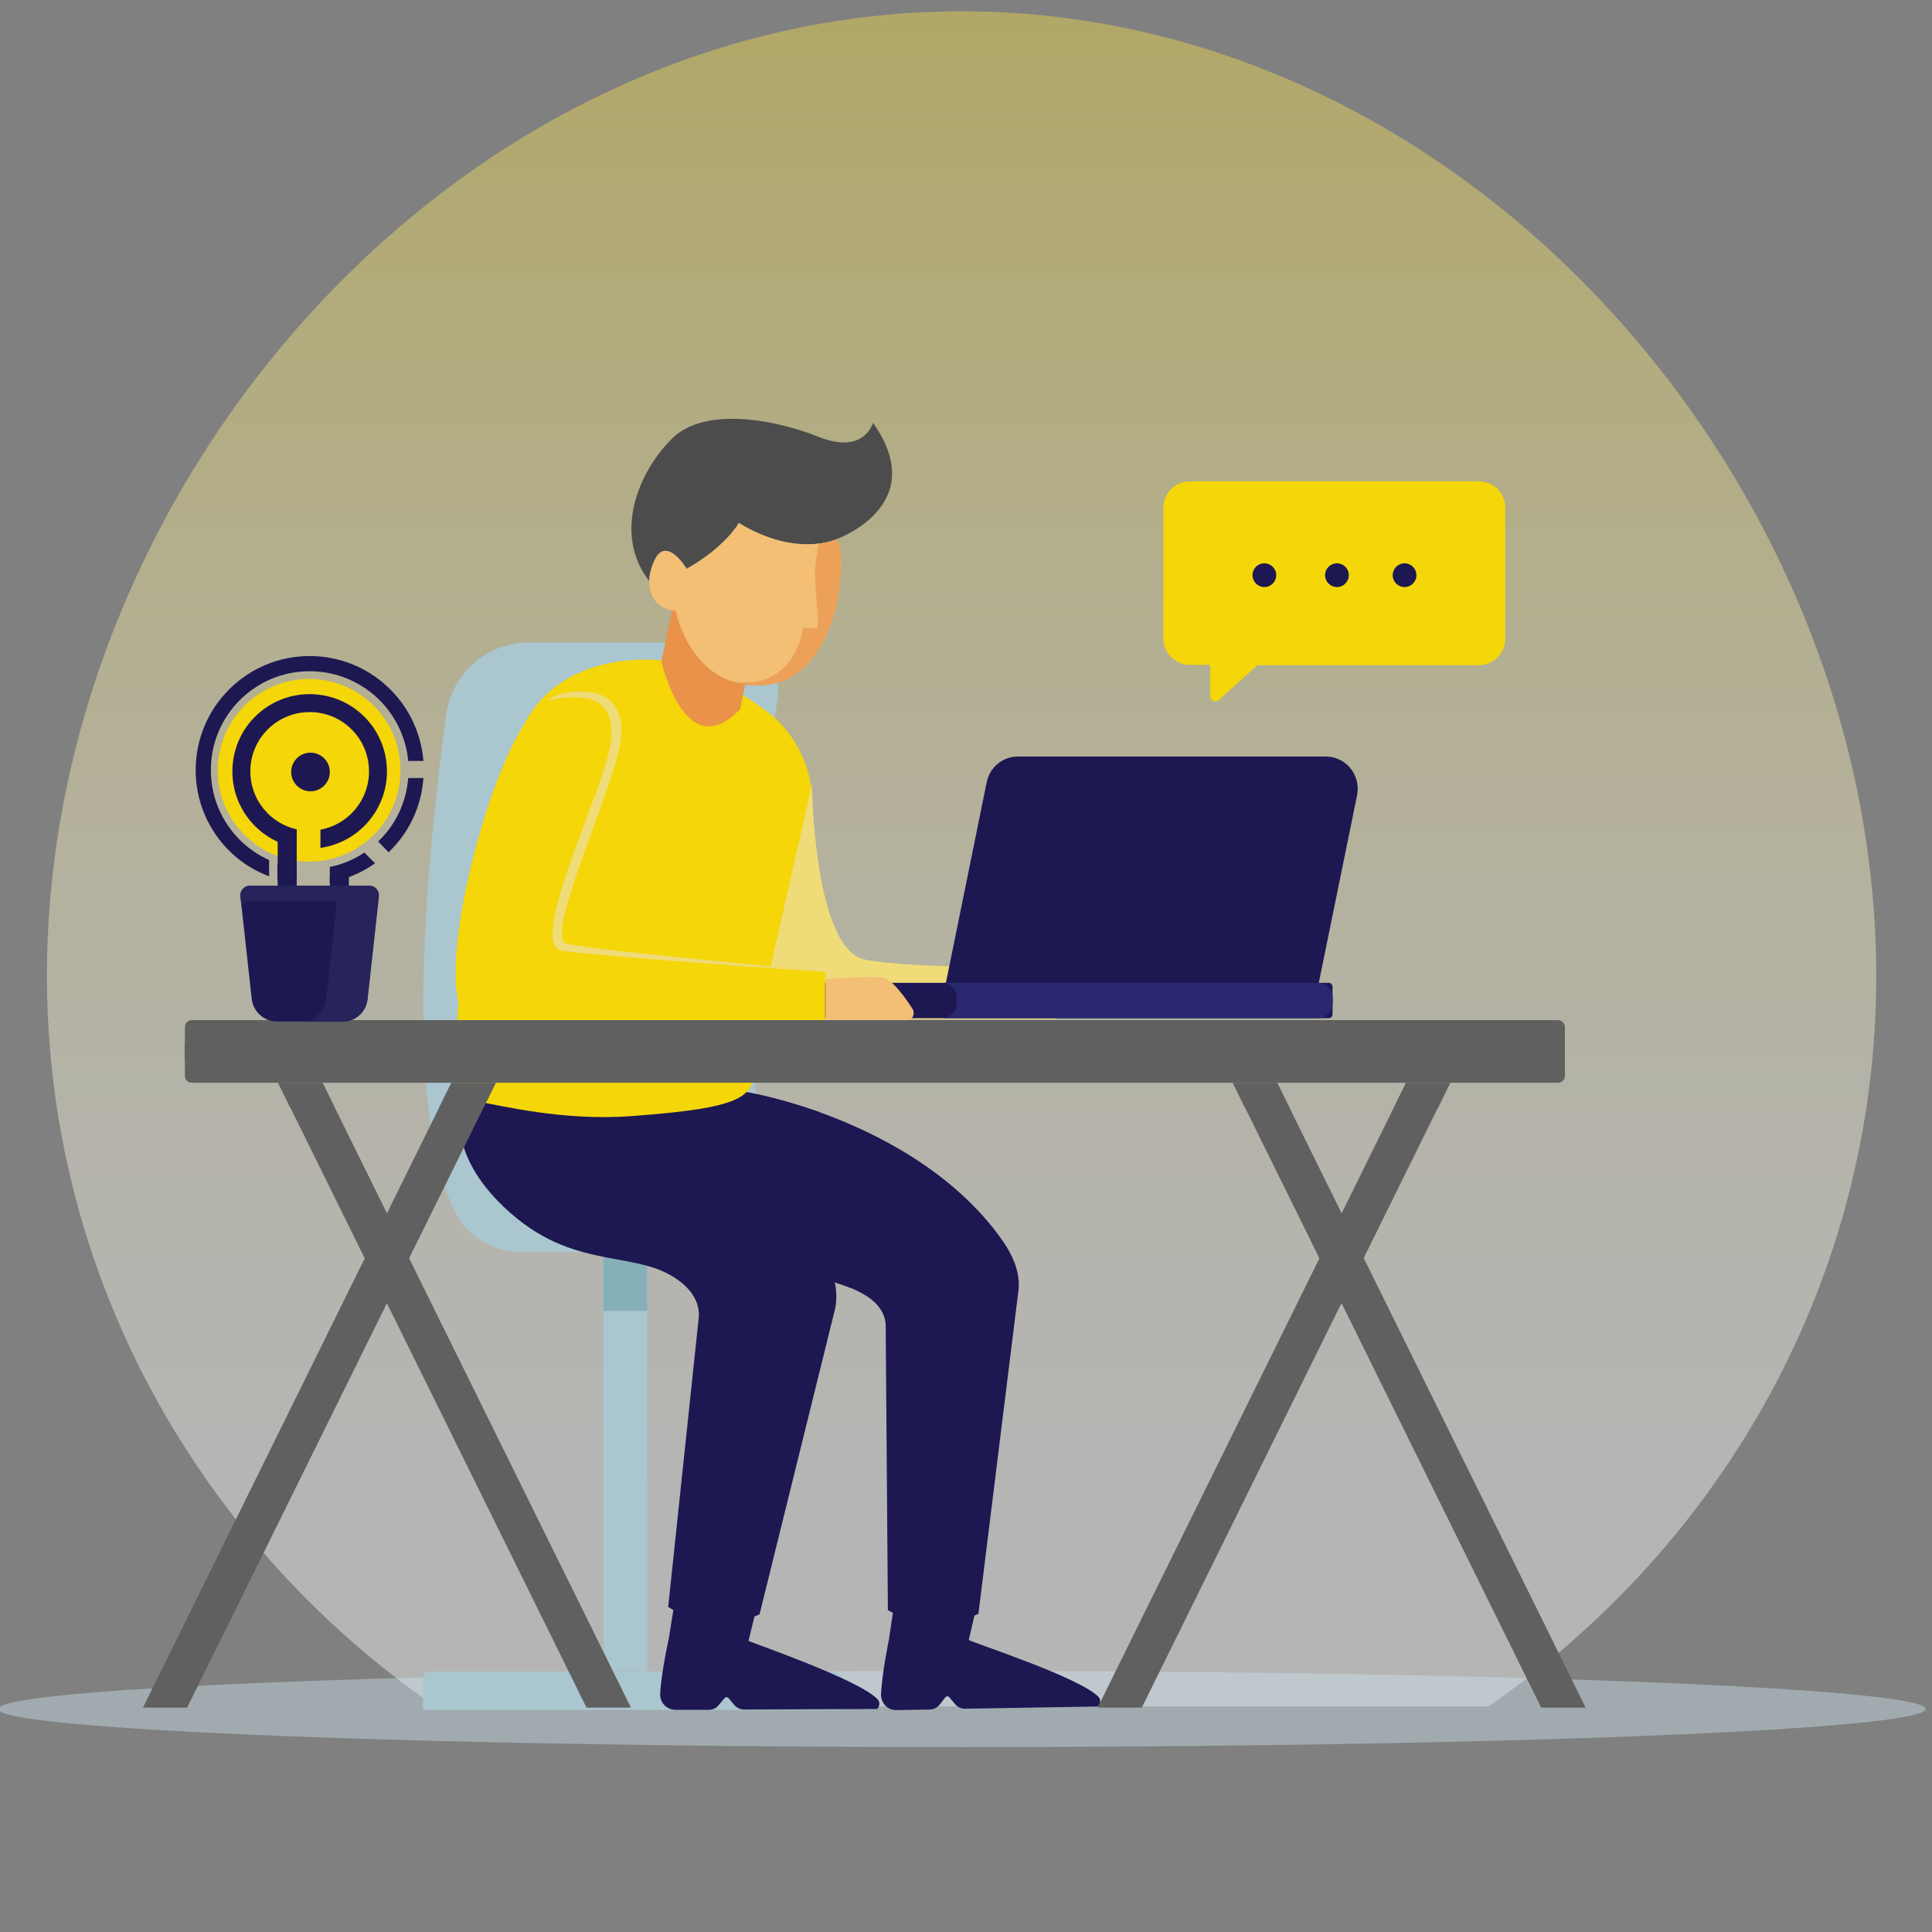 <?xml version="1.0" encoding="utf-8"?>
<!-- Generator: Adobe Illustrator 22.1.0, SVG Export Plug-In . SVG Version: 6.00 Build 0)  -->
<svg version="1.1" id="Layer_1" xmlns="http://www.w3.org/2000/svg" xmlns:xlink="http://www.w3.org/1999/xlink" x="0px" y="0px"
	 viewBox="0 0 700 700" style="enable-background:new 0 0 700 700;" xml:space="preserve">
<rect x="0" y="0" width="700" height="700" fill="#808080" stroke="none"/>
<style type="text/css">
	.st0{opacity:0.42;fill:url(#SVGID_1_);}
	.st1{opacity:0.43;fill:#CEE5ED;}
	.st2{fill:#AAC6CE;}
	.st3{fill:#85B0BA;}
	.st4{fill:#1D1852;}
	.st5{fill:#F5D609;}
	.st6{fill:#EFDB78;}
	.st7{fill:#EA9249;}
	.st8{fill:#4C4C4C;}
	.st9{fill:#F2BF75;}
	.st10{fill:#292870;}
	.st11{opacity:0.67;fill:#EA9249;}
	.st12{fill:#606060;}
	.st13{fill:#1D1851;}
	.st14{fill:#26245B;}
</style>
<g>
	<linearGradient id="SVGID_1_" gradientUnits="userSpaceOnUse" x1="348.485" y1="571.207" x2="348.485" y2="-110.938">
		<stop  offset="0" style="stop-color:#FFFFFF"/>
		<stop  offset="9.162324e-02" style="stop-color:#FFFEF8"/>
		<stop  offset="0.222" style="stop-color:#FEFBE6"/>
		<stop  offset="0.376" style="stop-color:#FCF5C7"/>
		<stop  offset="0.548" style="stop-color:#FAEE9C"/>
		<stop  offset="0.735" style="stop-color:#F7E465"/>
		<stop  offset="0.932" style="stop-color:#F4D823"/>
		<stop  offset="1" style="stop-color:#F3D40A"/>
	</linearGradient>
	<path class="st0" d="M157.7,618.3h381.5c85-58.6,140.6-155.3,140.6-264.7c0-178.8-148.4-349.5-331.4-349.5
		c-183,0-331.4,170.7-331.4,349.5C17.1,463,72.7,559.6,157.7,618.3z"/>
	<ellipse class="st1" cx="348.5" cy="619.2" rx="349.2" ry="13.8"/>
	<g>
		<rect x="218.6" y="453.6" class="st2" width="15.9" height="151.9"/>
		<rect x="218.6" y="453.6" class="st3" width="15.9" height="21.4"/>
		<path class="st2" d="M302.5,605.6H155.6c-1.3,0-2.3,1.1-2.3,2.3v11.6h151.6v-11.6C304.9,606.6,303.8,605.6,302.5,605.6z"/>
		<path class="st2" d="M188.9,453.7H299c-40.1-14.4-24.6-149.9-17.2-201.3c1.5-10.4-6.5-19.6-17-19.6l-73.3,0
			c-15,0-27.7,11.1-29.8,25.9c-6.4,46.7-16.6,143.5,3.5,181C169.9,448.4,179.1,453.7,188.9,453.7z"/>
	</g>
	<g>
		<g>
			<polygon class="st4" points="323.7,583.1 322.1,593.8 330.3,604.3 351,594.2 353.3,584.3 327.5,580.4 			"/>
			<path class="st4" d="M340.4,617.7l2.1-2.7c0.4-0.5,1.1-0.5,1.5,0l2.1,2.5c0.9,1,2.1,1.6,3.5,1.6l48.2-0.8
				c0.9-0.9,1.2-2.6,0.1-3.6c-7.1-7.1-45.1-19.4-46.9-20.5c-1.9-1-13.5,8-28.9-0.3c0,0-2.5,12.1-2.9,19.9c-0.1,3.2,2.4,5.9,5.6,5.8
				l12.2-0.2C338.4,619.3,339.6,618.7,340.4,617.7z"/>
			<path class="st4" d="M235.3,401.6c0,0-20,22.1,16.6,46.1c25.7,16.9,45.9,11.7,62.1,21.9c3.8,2.4,6.7,6,6.9,10.4l0.8,103.4l1.9,1
				c9.7,4.8,21.1,4.9,30.9,0.3l0,0l14.6-117.9c0.5-8.1-3.9-15-8.9-21.4c-28-35.6-77.6-47.7-90.1-49.8
				C253.8,393,235.3,401.6,235.3,401.6z"/>
		</g>
		<g>
			<polygon class="st4" points="244,583.1 242.3,593.8 250.4,604.4 271.2,594.5 273.6,584.7 247.9,580.5 			"/>
			<path class="st4" d="M260.3,617.9l2.2-2.6c0.4-0.5,1.1-0.5,1.5,0l2.1,2.5c0.9,1,2.1,1.6,3.5,1.6l48.2-0.2
				c0.9-0.9,1.2-2.5,0.1-3.6c-7-7.2-44.8-20.1-46.7-21.1c-1.9-1.1-13.6,7.8-28.9-0.7c0,0-2.7,12-3.1,19.8c-0.2,3.2,2.3,5.9,5.5,5.9
				l12.2,0C258.2,619.5,259.5,618.9,260.3,617.9z"/>
			<path class="st4" d="M174.5,382.3c0,0-24.2,27,10.8,57.5c24.6,21.4,46.6,12.3,62.1,25.3c3.6,3.1,6.1,7.2,5.8,12l-11.1,105.1
				l0.8,0.5c9.7,6.3,21.9,7.1,32.3,2.2l0,0l27.4-110.8c1.7-8.5-1.9-16.3-6.3-23.8c-24.3-41.5-62.5-66.2-75.4-70.1
				C204.2,375.1,174.5,382.3,174.5,382.3z"/>
		</g>
		<path class="st4" d="M308.2,466.7c-1.8-0.8-3.7-1.4-5.6-2c-1-4.9-3.4-9.7-6.2-14.3c-12-20.5-27.5-37-41.6-48.8
			c8.8-1.5,13.3-3.4,15.7-5.8c4.8,0.8,14.5,3,26.3,7.1C308.7,422.8,308.6,455.1,308.2,466.7z"/>
	</g>
	<path class="st5" d="M239.7,239.3c0,0-35-4.7-49.5,22.6c-14.5,27.2-36.2,134-17.2,137.2c8.4,1.4,30.8,7.1,55.6,5.3
		c34.1-2.5,41.5-5.6,44-12.1l21.7-99.5c0.5-13.7-5.6-26.9-16.5-35.1C260.4,244.5,239.7,239.3,239.7,239.3z"/>
	<path class="st6" d="M294.2,284.1c0,0,0.5,59.9,19.3,63.6c18.8,3.6,69,2.5,69,2.5v19.1H274.9L294.2,284.1z"/>
	<path class="st7" d="M268.2,256.9l4.2-21.2l-27.5-20.9l-5.3,25C239.7,239.7,248.3,277.9,268.2,256.9z"/>
	<path class="st8" d="M303.2,195.3c0,0-14.4,7-35.5-5.8c0,0-4.9,8.8-19,16.6c0,0-7.3-12.3-11.6-3.1c-1.3,2.8-1.9,5.3-1.9,7.5
		c-13.2-17.1-3.9-39.6,8.4-51.7c11.7-11.5,37-6.9,52.8-0.6c16.8,6.8,19.9-5,19.9-5C337.5,183.1,303.2,195.3,303.2,195.3z"/>
	<path class="st9" d="M248.8,206.1c0,0-7.3-12.3-11.6-3.1c-5.1,11.2,0.7,18.2,7.6,18.2c0,0,5.5,29.1,32.2,27
		c26.7-2.1,30.6-45,26.2-52.9c0,0-14.4,7-35.5-5.8C267.8,189.4,262.9,198.2,248.8,206.1z"/>
	<path class="st4" d="M480.3,274.1H368.8c-5.5,0-10.2,3.9-11.3,9.3l-14.8,72.8h135.1l13.9-68.1C493.1,280.8,487.7,274.1,480.3,274.1
		z"/>
	<path class="st4" d="M481.4,356.1H288.9c-0.8,0-1.4,0.6-1.4,1.4v10c0,0.8,0.6,1.4,1.4,1.4h192.5c0.8,0,1.4-0.6,1.4-1.4v-10
		C482.8,356.7,482.2,356.1,481.4,356.1z"/>
	<path class="st10" d="M477.3,356.1H341.2c3,0,5.5,2.5,5.5,5.5v1.8c0,3-2.5,5.5-5.5,5.5h136.2c3,0,5.5-2.5,5.5-5.5v-1.8
		C482.8,358.6,480.4,356.1,477.3,356.1z"/>
	<path class="st5" d="M299,352.2c-21.7-2.5-82.6-8.7-93.1-9.8c-13.2-1.4,15.4-54.5,18.6-72.6c3.2-18.2-10.7-18.8-10.7-18.8
		c-7.8-1-16.3,0-23.6,11c-14.9,22.5-31.4,88.3-22.7,104.6c1,1.9,3,3.1,5.2,3.1H299V352.2z"/>
	<path class="st6" d="M299,352.2c0,0-78.4-5.4-95.3-7.7c-13.1-1.8,14.2-56.2,17.4-74.3c3.2-18.2-10.9-17.4-10.9-17.4
		c-3.5-0.4-8.6,0.1-12.2,1.1c5.2-3.4,10.7-3.7,16-3.1c0,0,13.8,0.7,10.7,18.8c-3.2,18.2-27.7,70.1-19.4,72.2
		C215.3,344.4,277.3,349.7,299,352.2z"/>
	<path class="st9" d="M299,369.8h29.3c2.2,0,3.5-2.4,2.3-4.3c-2.7-4.2-7.1-10.2-10.2-11.2c-1.9-0.6-16.1-0.1-21.3,0.5V369.8z"/>
	<path class="st11" d="M303.2,195.3c0,0-2.4,1.1-6.6,1.7c-0.4,2-1,5.8-1.3,9.4c-0.5,5.1,2.1,21.1,0.5,21.2c-1.6,0.1-4.9-0.1-4.9-0.1
		s-2.5,23-25.5,19.4c-0.2,0-0.4-0.1-0.6-0.1c3.5,1.3,7.5,1.9,12.2,1.5C303.7,246.1,307.6,203.2,303.2,195.3z"/>
	<g>
		<g>
			<path class="st12" d="M564.5,369.6h-495c-1.4,0-2.5,1.1-2.5,2.5v17.7c0,1.4,1.1,2.5,2.5,2.5h495c1.4,0,2.5-1.1,2.5-2.5v-17.7
				C567,370.7,565.8,369.6,564.5,369.6z"/>
			<path class="st12" d="M557.2,369.6H76.7c-5.4,0-9.8,4.4-9.8,9.8v3.2c0,1,0.2,2,0.5,3c1.3-3.9,4.9-6.8,9.3-6.8h480.5
				c4.4,0,8,2.9,9.3,6.8c0.3-0.9,0.5-1.9,0.5-3v-3.2C567,374,562.6,369.6,557.2,369.6z"/>
		</g>
		<g>
			<g>
				<g>
					<polygon class="st12" points="228.6,618.7 212.5,618.7 100.8,392.4 116.9,392.4 					"/>
				</g>
			</g>
			<g>
				<g>
					<polygon class="st12" points="51.8,618.7 67.8,618.7 179.6,392.4 163.5,392.4 					"/>
				</g>
			</g>
			<g>
				<g>
					<polygon class="st12" points="574.5,618.7 558.4,618.7 446.7,392.4 462.8,392.4 					"/>
				</g>
			</g>
			<g>
				<g>
					<polygon class="st12" points="397.7,618.7 413.7,618.7 525.4,392.4 509.4,392.4 					"/>
				</g>
			</g>
			<g>
				<g>
					<polygon class="st12" points="121.3,401.4 116.9,392.4 100.8,392.4 105.2,401.4 					"/>
				</g>
			</g>
			<g>
				<g>
					<polygon class="st12" points="175.1,401.4 179.6,392.4 163.5,392.4 159.1,401.4 					"/>
				</g>
			</g>
			<g>
				<g>
					<polygon class="st12" points="467.2,401.4 462.8,392.4 446.7,392.4 451.1,401.4 					"/>
				</g>
			</g>
			<g>
				<g>
					<polygon class="st12" points="521,401.4 525.4,392.4 509.4,392.4 505,401.4 					"/>
				</g>
			</g>
		</g>
	</g>
	<g>
		<circle class="st5" cx="112" cy="279.1" r="33.1"/>
		<g>
			<g>
				<path class="st13" d="M84.2,279.5c0-15.5,12.5-28,28-28c15.5,0,28,12.5,28,28c0,14.1-10.5,25.8-24.1,27.7v-6.6
					c10-1.8,17.6-10.6,17.6-21.1c0-11.9-9.6-21.5-21.5-21.5c-11.9,0-21.5,9.6-21.5,21.5c0,10.3,7.2,18.8,16.8,21v6.6
					C94.3,304.9,84.2,293.4,84.2,279.5z"/>
				
					<rect x="100.5" y="300.5" transform="matrix(-1 -1.224647e-16 1.224647e-16 -1 208.008 634.848)" class="st13" width="6.9" height="33.9"/>
				
					<rect x="110" y="318.1" transform="matrix(-1.836970e-16 1 -1 -1.836970e-16 444.587 217.618)" class="st13" width="6.9" height="25.9"/>
				<rect x="119.5" y="317.6" class="st13" width="6.9" height="6.9"/>
				<path class="st13" d="M137,304.9c6.2-5.9,10.2-14,10.9-23h5.5c-0.7,10.6-5.4,20-12.6,26.9L137,304.9z"/>
				<path class="st13" d="M100.5,312.9c2.2,0.8,4.5,1.3,6.9,1.6v5.5c-2.4-0.3-4.7-0.7-6.9-1.4V312.9z"/>
				<path class="st13" d="M70.9,279c0-22.8,18.5-41.3,41.3-41.3c21.7,0,39.5,16.7,41.2,38h-5.5c-1.7-18.2-17-32.5-35.7-32.5
					c-19.8,0-35.8,16-35.8,35.8c0,14.5,8.6,27,21.1,32.6v5.9C81.9,311.7,70.9,296.6,70.9,279z"/>
				<path class="st13" d="M119.5,319.7v-5.6c4.6-0.9,8.8-2.7,12.5-5.2l3.9,3.9C131.1,316.2,125.5,318.6,119.5,319.7z"/>
			</g>
			<polygon class="st13" points="105.5,338.9 105.5,337.7 121.5,337.7 121.5,338.9 116.7,343.7 110.2,343.7 			"/>
		</g>
		<circle class="st13" cx="112.5" cy="279.7" r="7"/>
	</g>
	<g>
		<g>
			<path class="st4" d="M87.1,324.7l4.1,37.2c0.5,4.6,4.4,8.2,9.1,8.2H124c4.7,0,8.6-3.5,9.1-8.2l4.1-37.2c0.2-2-1.4-3.8-3.4-3.8
				H90.5C88.5,321,86.9,322.7,87.1,324.7z"/>
			<path class="st14" d="M90.5,326.5h43.3c1.3,0,2.4,0.8,3,1.9l0.4-3.7c0.2-2-1.4-3.8-3.4-3.8H90.5c-2,0-3.6,1.8-3.4,3.8l0.4,3.7
				C88.1,327.3,89.2,326.5,90.5,326.5z"/>
			<path class="st14" d="M133.9,321h-15c2,0,3.6,1.8,3.4,3.8l-4.1,37.2c-0.5,4.6-4.4,8.2-9.1,8.2h15c4.7,0,8.6-3.5,9.1-8.2l4.1-37.2
				C137.5,322.7,135.9,321,133.9,321z"/>
		</g>
	</g>
	<path class="st5" d="M535.8,174.4H431.2c-5.4,0-9.7,4.3-9.7,9.7v47.1c0,5.4,4.3,9.7,9.7,9.7h7.3v11.4c0,1.6,1.9,2.4,3,1.4
		l14.1-12.7h80.1c5.4,0,9.7-4.3,9.7-9.7v-47.1C545.5,178.7,541.2,174.4,535.8,174.4z"/>
	<g>
		<circle class="st4" cx="458.1" cy="208.4" r="4.3"/>
		<circle class="st4" cx="484.4" cy="208.4" r="4.3"/>
		<circle class="st4" cx="508.9" cy="208.4" r="4.3"/>
	</g>
</g>
</svg>
